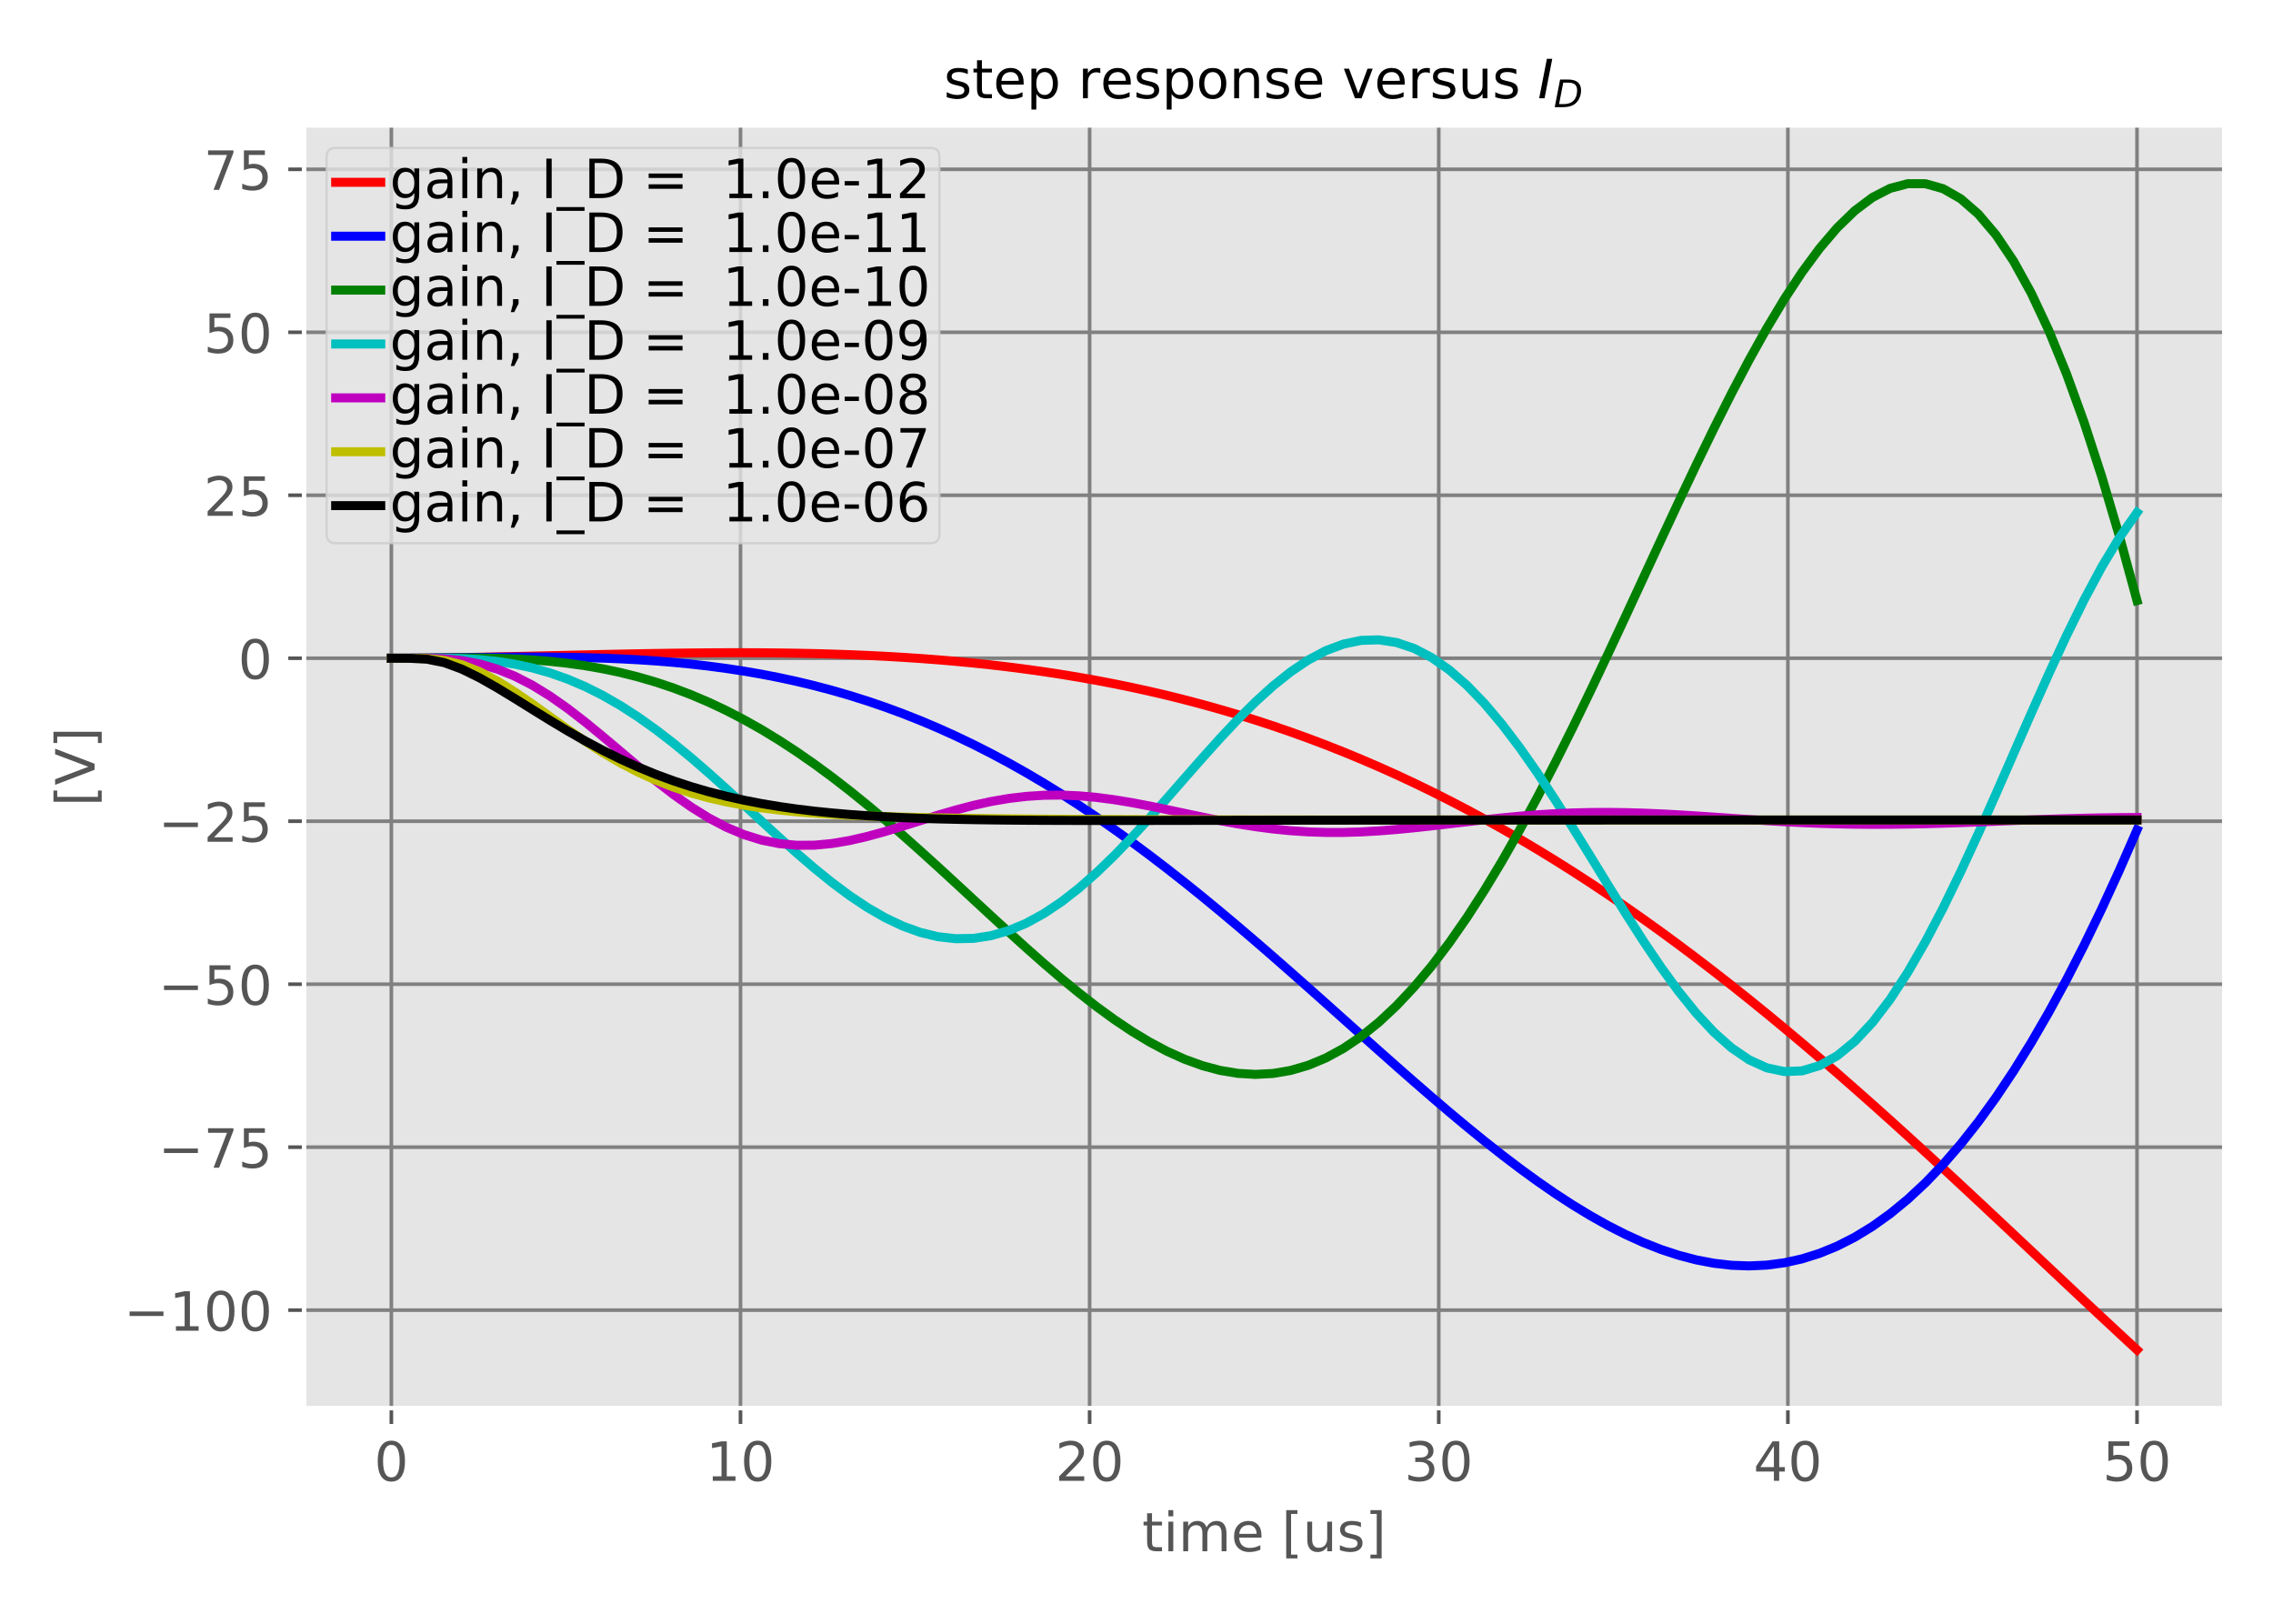 <?xml version="1.0" encoding="utf-8" standalone="no"?>
<!DOCTYPE svg PUBLIC "-//W3C//DTD SVG 1.1//EN"
  "http://www.w3.org/Graphics/SVG/1.1/DTD/svg11.dtd">
<!-- Created with matplotlib (https://matplotlib.org/) -->
<svg height="360pt" version="1.1" viewBox="0 0 504 360" width="504pt" xmlns="http://www.w3.org/2000/svg" xmlns:xlink="http://www.w3.org/1999/xlink">
 <defs>
  <style type="text/css">
*{stroke-linecap:butt;stroke-linejoin:round;}
  </style>
 </defs>
 <g id="figure_1">
  <g id="patch_1">
   <path d="M 0 360 
L 504 360 
L 504 0 
L 0 0 
z
" style="fill:#ffffff;"/>
  </g>
  <g id="axes_1">
   <g id="patch_2">
    <path d="M 67.425 312.2 
L 493.2 312.2 
L 493.2 27.8 
L 67.425 27.8 
z
" style="fill:#e5e5e5;"/>
   </g>
   <g id="matplotlib.axis_1">
    <g id="xtick_1">
     <g id="line2d_1">
      <path clip-path="url(#p935f3d1d05)" d="M 86.778 312.2 
L 86.778 27.8 
" style="fill:none;stroke:#808080;stroke-linecap:square;stroke-width:0.8;"/>
     </g>
     <g id="line2d_2">
      <defs>
       <path d="M 0 0 
L 0 3.5 
" id="md51ace02ec" style="stroke:#555555;stroke-width:0.8;"/>
      </defs>
      <g>
       <use style="fill:#555555;stroke:#555555;stroke-width:0.8;" x="86.778" xlink:href="#md51ace02ec" y="312.2"/>
      </g>
     </g>
     <g id="text_1">
      <!-- 0 -->
      <defs>
       <path d="M 31.781 66.406 
Q 24.172 66.406 20.328 58.906 
Q 16.5 51.422 16.5 36.375 
Q 16.5 21.391 20.328 13.891 
Q 24.172 6.391 31.781 6.391 
Q 39.453 6.391 43.281 13.891 
Q 47.125 21.391 47.125 36.375 
Q 47.125 51.422 43.281 58.906 
Q 39.453 66.406 31.781 66.406 
z
M 31.781 74.219 
Q 44.047 74.219 50.516 64.516 
Q 56.984 54.828 56.984 36.375 
Q 56.984 17.969 50.516 8.266 
Q 44.047 -1.422 31.781 -1.422 
Q 19.531 -1.422 13.062 8.266 
Q 6.594 17.969 6.594 36.375 
Q 6.594 54.828 13.062 64.516 
Q 19.531 74.219 31.781 74.219 
z
" id="DejaVuSans-48"/>
      </defs>
      <g style="fill:#555555;" transform="translate(82.961 328.318)scale(0.12 -0.12)">
       <use xlink:href="#DejaVuSans-48"/>
      </g>
     </g>
    </g>
    <g id="xtick_2">
     <g id="line2d_3">
      <path clip-path="url(#p935f3d1d05)" d="M 164.192 312.2 
L 164.192 27.8 
" style="fill:none;stroke:#808080;stroke-linecap:square;stroke-width:0.8;"/>
     </g>
     <g id="line2d_4">
      <g>
       <use style="fill:#555555;stroke:#555555;stroke-width:0.8;" x="164.192" xlink:href="#md51ace02ec" y="312.2"/>
      </g>
     </g>
     <g id="text_2">
      <!-- 10 -->
      <defs>
       <path d="M 12.406 8.297 
L 28.516 8.297 
L 28.516 63.922 
L 10.984 60.406 
L 10.984 69.391 
L 28.422 72.906 
L 38.281 72.906 
L 38.281 8.297 
L 54.391 8.297 
L 54.391 0 
L 12.406 0 
z
" id="DejaVuSans-49"/>
      </defs>
      <g style="fill:#555555;" transform="translate(156.557 328.318)scale(0.12 -0.12)">
       <use xlink:href="#DejaVuSans-49"/>
       <use x="63.623" xlink:href="#DejaVuSans-48"/>
      </g>
     </g>
    </g>
    <g id="xtick_3">
     <g id="line2d_5">
      <path clip-path="url(#p935f3d1d05)" d="M 241.606 312.2 
L 241.606 27.8 
" style="fill:none;stroke:#808080;stroke-linecap:square;stroke-width:0.8;"/>
     </g>
     <g id="line2d_6">
      <g>
       <use style="fill:#555555;stroke:#555555;stroke-width:0.8;" x="241.606" xlink:href="#md51ace02ec" y="312.2"/>
      </g>
     </g>
     <g id="text_3">
      <!-- 20 -->
      <defs>
       <path d="M 19.188 8.297 
L 53.609 8.297 
L 53.609 0 
L 7.328 0 
L 7.328 8.297 
Q 12.938 14.109 22.625 23.891 
Q 32.328 33.688 34.812 36.531 
Q 39.547 41.844 41.422 45.531 
Q 43.312 49.219 43.312 52.781 
Q 43.312 58.594 39.234 62.25 
Q 35.156 65.922 28.609 65.922 
Q 23.969 65.922 18.812 64.312 
Q 13.672 62.703 7.812 59.422 
L 7.812 69.391 
Q 13.766 71.781 18.938 73 
Q 24.125 74.219 28.422 74.219 
Q 39.75 74.219 46.484 68.547 
Q 53.219 62.891 53.219 53.422 
Q 53.219 48.922 51.531 44.891 
Q 49.859 40.875 45.406 35.406 
Q 44.188 33.984 37.641 27.219 
Q 31.109 20.453 19.188 8.297 
z
" id="DejaVuSans-50"/>
      </defs>
      <g style="fill:#555555;" transform="translate(233.971 328.318)scale(0.12 -0.12)">
       <use xlink:href="#DejaVuSans-50"/>
       <use x="63.623" xlink:href="#DejaVuSans-48"/>
      </g>
     </g>
    </g>
    <g id="xtick_4">
     <g id="line2d_7">
      <path clip-path="url(#p935f3d1d05)" d="M 319.019 312.2 
L 319.019 27.8 
" style="fill:none;stroke:#808080;stroke-linecap:square;stroke-width:0.8;"/>
     </g>
     <g id="line2d_8">
      <g>
       <use style="fill:#555555;stroke:#555555;stroke-width:0.8;" x="319.019" xlink:href="#md51ace02ec" y="312.2"/>
      </g>
     </g>
     <g id="text_4">
      <!-- 30 -->
      <defs>
       <path d="M 40.578 39.312 
Q 47.656 37.797 51.625 33 
Q 55.609 28.219 55.609 21.188 
Q 55.609 10.406 48.188 4.484 
Q 40.766 -1.422 27.094 -1.422 
Q 22.516 -1.422 17.656 -0.516 
Q 12.797 0.391 7.625 2.203 
L 7.625 11.719 
Q 11.719 9.328 16.594 8.109 
Q 21.484 6.891 26.812 6.891 
Q 36.078 6.891 40.938 10.547 
Q 45.797 14.203 45.797 21.188 
Q 45.797 27.641 41.281 31.266 
Q 36.766 34.906 28.719 34.906 
L 20.219 34.906 
L 20.219 43.016 
L 29.109 43.016 
Q 36.375 43.016 40.234 45.922 
Q 44.094 48.828 44.094 54.297 
Q 44.094 59.906 40.109 62.906 
Q 36.141 65.922 28.719 65.922 
Q 24.656 65.922 20.016 65.031 
Q 15.375 64.156 9.812 62.312 
L 9.812 71.094 
Q 15.438 72.656 20.344 73.438 
Q 25.25 74.219 29.594 74.219 
Q 40.828 74.219 47.359 69.109 
Q 53.906 64.016 53.906 55.328 
Q 53.906 49.266 50.438 45.094 
Q 46.969 40.922 40.578 39.312 
z
" id="DejaVuSans-51"/>
      </defs>
      <g style="fill:#555555;" transform="translate(311.384 328.318)scale(0.12 -0.12)">
       <use xlink:href="#DejaVuSans-51"/>
       <use x="63.623" xlink:href="#DejaVuSans-48"/>
      </g>
     </g>
    </g>
    <g id="xtick_5">
     <g id="line2d_9">
      <path clip-path="url(#p935f3d1d05)" d="M 396.433 312.2 
L 396.433 27.8 
" style="fill:none;stroke:#808080;stroke-linecap:square;stroke-width:0.8;"/>
     </g>
     <g id="line2d_10">
      <g>
       <use style="fill:#555555;stroke:#555555;stroke-width:0.8;" x="396.433" xlink:href="#md51ace02ec" y="312.2"/>
      </g>
     </g>
     <g id="text_5">
      <!-- 40 -->
      <defs>
       <path d="M 37.797 64.312 
L 12.891 25.391 
L 37.797 25.391 
z
M 35.203 72.906 
L 47.609 72.906 
L 47.609 25.391 
L 58.016 25.391 
L 58.016 17.188 
L 47.609 17.188 
L 47.609 0 
L 37.797 0 
L 37.797 17.188 
L 4.891 17.188 
L 4.891 26.703 
z
" id="DejaVuSans-52"/>
      </defs>
      <g style="fill:#555555;" transform="translate(388.798 328.318)scale(0.12 -0.12)">
       <use xlink:href="#DejaVuSans-52"/>
       <use x="63.623" xlink:href="#DejaVuSans-48"/>
      </g>
     </g>
    </g>
    <g id="xtick_6">
     <g id="line2d_11">
      <path clip-path="url(#p935f3d1d05)" d="M 473.847 312.2 
L 473.847 27.8 
" style="fill:none;stroke:#808080;stroke-linecap:square;stroke-width:0.8;"/>
     </g>
     <g id="line2d_12">
      <g>
       <use style="fill:#555555;stroke:#555555;stroke-width:0.8;" x="473.847" xlink:href="#md51ace02ec" y="312.2"/>
      </g>
     </g>
     <g id="text_6">
      <!-- 50 -->
      <defs>
       <path d="M 10.797 72.906 
L 49.516 72.906 
L 49.516 64.594 
L 19.828 64.594 
L 19.828 46.734 
Q 21.969 47.469 24.109 47.828 
Q 26.266 48.188 28.422 48.188 
Q 40.625 48.188 47.75 41.5 
Q 54.891 34.812 54.891 23.391 
Q 54.891 11.625 47.562 5.094 
Q 40.234 -1.422 26.906 -1.422 
Q 22.312 -1.422 17.547 -0.641 
Q 12.797 0.141 7.719 1.703 
L 7.719 11.625 
Q 12.109 9.234 16.797 8.062 
Q 21.484 6.891 26.703 6.891 
Q 35.156 6.891 40.078 11.328 
Q 45.016 15.766 45.016 23.391 
Q 45.016 31 40.078 35.438 
Q 35.156 39.891 26.703 39.891 
Q 22.75 39.891 18.812 39.016 
Q 14.891 38.141 10.797 36.281 
z
" id="DejaVuSans-53"/>
      </defs>
      <g style="fill:#555555;" transform="translate(466.212 328.318)scale(0.12 -0.12)">
       <use xlink:href="#DejaVuSans-53"/>
       <use x="63.623" xlink:href="#DejaVuSans-48"/>
      </g>
     </g>
    </g>
    <g id="text_7">
     <!-- time [us] -->
     <defs>
      <path d="M 18.312 70.219 
L 18.312 54.688 
L 36.812 54.688 
L 36.812 47.703 
L 18.312 47.703 
L 18.312 18.016 
Q 18.312 11.328 20.141 9.422 
Q 21.969 7.516 27.594 7.516 
L 36.812 7.516 
L 36.812 0 
L 27.594 0 
Q 17.188 0 13.234 3.875 
Q 9.281 7.766 9.281 18.016 
L 9.281 47.703 
L 2.688 47.703 
L 2.688 54.688 
L 9.281 54.688 
L 9.281 70.219 
z
" id="DejaVuSans-116"/>
      <path d="M 9.422 54.688 
L 18.406 54.688 
L 18.406 0 
L 9.422 0 
z
M 9.422 75.984 
L 18.406 75.984 
L 18.406 64.594 
L 9.422 64.594 
z
" id="DejaVuSans-105"/>
      <path d="M 52 44.188 
Q 55.375 50.25 60.062 53.125 
Q 64.75 56 71.094 56 
Q 79.641 56 84.281 50.016 
Q 88.922 44.047 88.922 33.016 
L 88.922 0 
L 79.891 0 
L 79.891 32.719 
Q 79.891 40.578 77.094 44.375 
Q 74.312 48.188 68.609 48.188 
Q 61.625 48.188 57.562 43.547 
Q 53.516 38.922 53.516 30.906 
L 53.516 0 
L 44.484 0 
L 44.484 32.719 
Q 44.484 40.625 41.703 44.406 
Q 38.922 48.188 33.109 48.188 
Q 26.219 48.188 22.156 43.531 
Q 18.109 38.875 18.109 30.906 
L 18.109 0 
L 9.078 0 
L 9.078 54.688 
L 18.109 54.688 
L 18.109 46.188 
Q 21.188 51.219 25.484 53.609 
Q 29.781 56 35.688 56 
Q 41.656 56 45.828 52.969 
Q 50 49.953 52 44.188 
z
" id="DejaVuSans-109"/>
      <path d="M 56.203 29.594 
L 56.203 25.203 
L 14.891 25.203 
Q 15.484 15.922 20.484 11.062 
Q 25.484 6.203 34.422 6.203 
Q 39.594 6.203 44.453 7.469 
Q 49.312 8.734 54.109 11.281 
L 54.109 2.781 
Q 49.266 0.734 44.188 -0.344 
Q 39.109 -1.422 33.891 -1.422 
Q 20.797 -1.422 13.156 6.188 
Q 5.516 13.812 5.516 26.812 
Q 5.516 40.234 12.766 48.109 
Q 20.016 56 32.328 56 
Q 43.359 56 49.781 48.891 
Q 56.203 41.797 56.203 29.594 
z
M 47.219 32.234 
Q 47.125 39.594 43.094 43.984 
Q 39.062 48.391 32.422 48.391 
Q 24.906 48.391 20.391 44.141 
Q 15.875 39.891 15.188 32.172 
z
" id="DejaVuSans-101"/>
      <path id="DejaVuSans-32"/>
      <path d="M 8.594 75.984 
L 29.297 75.984 
L 29.297 69 
L 17.578 69 
L 17.578 -6.203 
L 29.297 -6.203 
L 29.297 -13.188 
L 8.594 -13.188 
z
" id="DejaVuSans-91"/>
      <path d="M 8.5 21.578 
L 8.5 54.688 
L 17.484 54.688 
L 17.484 21.922 
Q 17.484 14.156 20.5 10.266 
Q 23.531 6.391 29.594 6.391 
Q 36.859 6.391 41.078 11.031 
Q 45.312 15.672 45.312 23.688 
L 45.312 54.688 
L 54.297 54.688 
L 54.297 0 
L 45.312 0 
L 45.312 8.406 
Q 42.047 3.422 37.719 1 
Q 33.406 -1.422 27.688 -1.422 
Q 18.266 -1.422 13.375 4.438 
Q 8.5 10.297 8.5 21.578 
z
M 31.109 56 
z
" id="DejaVuSans-117"/>
      <path d="M 44.281 53.078 
L 44.281 44.578 
Q 40.484 46.531 36.375 47.5 
Q 32.281 48.484 27.875 48.484 
Q 21.188 48.484 17.844 46.438 
Q 14.5 44.391 14.5 40.281 
Q 14.5 37.156 16.891 35.375 
Q 19.281 33.594 26.516 31.984 
L 29.594 31.297 
Q 39.156 29.25 43.188 25.516 
Q 47.219 21.781 47.219 15.094 
Q 47.219 7.469 41.188 3.016 
Q 35.156 -1.422 24.609 -1.422 
Q 20.219 -1.422 15.453 -0.562 
Q 10.688 0.297 5.422 2 
L 5.422 11.281 
Q 10.406 8.688 15.234 7.391 
Q 20.062 6.109 24.812 6.109 
Q 31.156 6.109 34.562 8.281 
Q 37.984 10.453 37.984 14.406 
Q 37.984 18.062 35.516 20.016 
Q 33.062 21.969 24.703 23.781 
L 21.578 24.516 
Q 13.234 26.266 9.516 29.906 
Q 5.812 33.547 5.812 39.891 
Q 5.812 47.609 11.281 51.797 
Q 16.75 56 26.812 56 
Q 31.781 56 36.172 55.266 
Q 40.578 54.547 44.281 53.078 
z
" id="DejaVuSans-115"/>
      <path d="M 30.422 75.984 
L 30.422 -13.188 
L 9.719 -13.188 
L 9.719 -6.203 
L 21.391 -6.203 
L 21.391 69 
L 9.719 69 
L 9.719 75.984 
z
" id="DejaVuSans-93"/>
     </defs>
     <g style="fill:#555555;" transform="translate(253.24 343.932)scale(0.12 -0.12)">
      <use xlink:href="#DejaVuSans-116"/>
      <use x="39.209" xlink:href="#DejaVuSans-105"/>
      <use x="66.992" xlink:href="#DejaVuSans-109"/>
      <use x="164.404" xlink:href="#DejaVuSans-101"/>
      <use x="225.928" xlink:href="#DejaVuSans-32"/>
      <use x="257.715" xlink:href="#DejaVuSans-91"/>
      <use x="296.729" xlink:href="#DejaVuSans-117"/>
      <use x="360.107" xlink:href="#DejaVuSans-115"/>
      <use x="412.207" xlink:href="#DejaVuSans-93"/>
     </g>
    </g>
   </g>
   <g id="matplotlib.axis_2">
    <g id="ytick_1">
     <g id="line2d_13">
      <path clip-path="url(#p935f3d1d05)" d="M 67.425 290.473 
L 493.2 290.473 
" style="fill:none;stroke:#808080;stroke-linecap:square;stroke-width:0.8;"/>
     </g>
     <g id="line2d_14">
      <defs>
       <path d="M 0 0 
L -3.5 0 
" id="m287518a98d" style="stroke:#555555;stroke-width:0.8;"/>
      </defs>
      <g>
       <use style="fill:#555555;stroke:#555555;stroke-width:0.8;" x="67.425" xlink:href="#m287518a98d" y="290.473"/>
      </g>
     </g>
     <g id="text_8">
      <!-- −100 -->
      <defs>
       <path d="M 10.594 35.5 
L 73.188 35.5 
L 73.188 27.203 
L 10.594 27.203 
z
" id="DejaVuSans-8722"/>
      </defs>
      <g style="fill:#555555;" transform="translate(27.464 295.032)scale(0.12 -0.12)">
       <use xlink:href="#DejaVuSans-8722"/>
       <use x="83.789" xlink:href="#DejaVuSans-49"/>
       <use x="147.412" xlink:href="#DejaVuSans-48"/>
       <use x="211.035" xlink:href="#DejaVuSans-48"/>
      </g>
     </g>
    </g>
    <g id="ytick_2">
     <g id="line2d_15">
      <path clip-path="url(#p935f3d1d05)" d="M 67.425 254.34 
L 493.2 254.34 
" style="fill:none;stroke:#808080;stroke-linecap:square;stroke-width:0.8;"/>
     </g>
     <g id="line2d_16">
      <g>
       <use style="fill:#555555;stroke:#555555;stroke-width:0.8;" x="67.425" xlink:href="#m287518a98d" y="254.34"/>
      </g>
     </g>
     <g id="text_9">
      <!-- −75 -->
      <defs>
       <path d="M 8.203 72.906 
L 55.078 72.906 
L 55.078 68.703 
L 28.609 0 
L 18.312 0 
L 43.219 64.594 
L 8.203 64.594 
z
" id="DejaVuSans-55"/>
      </defs>
      <g style="fill:#555555;" transform="translate(35.099 258.899)scale(0.12 -0.12)">
       <use xlink:href="#DejaVuSans-8722"/>
       <use x="83.789" xlink:href="#DejaVuSans-55"/>
       <use x="147.412" xlink:href="#DejaVuSans-53"/>
      </g>
     </g>
    </g>
    <g id="ytick_3">
     <g id="line2d_17">
      <path clip-path="url(#p935f3d1d05)" d="M 67.425 218.206 
L 493.2 218.206 
" style="fill:none;stroke:#808080;stroke-linecap:square;stroke-width:0.8;"/>
     </g>
     <g id="line2d_18">
      <g>
       <use style="fill:#555555;stroke:#555555;stroke-width:0.8;" x="67.425" xlink:href="#m287518a98d" y="218.206"/>
      </g>
     </g>
     <g id="text_10">
      <!-- −50 -->
      <g style="fill:#555555;" transform="translate(35.099 222.765)scale(0.12 -0.12)">
       <use xlink:href="#DejaVuSans-8722"/>
       <use x="83.789" xlink:href="#DejaVuSans-53"/>
       <use x="147.412" xlink:href="#DejaVuSans-48"/>
      </g>
     </g>
    </g>
    <g id="ytick_4">
     <g id="line2d_19">
      <path clip-path="url(#p935f3d1d05)" d="M 67.425 182.072 
L 493.2 182.072 
" style="fill:none;stroke:#808080;stroke-linecap:square;stroke-width:0.8;"/>
     </g>
     <g id="line2d_20">
      <g>
       <use style="fill:#555555;stroke:#555555;stroke-width:0.8;" x="67.425" xlink:href="#m287518a98d" y="182.072"/>
      </g>
     </g>
     <g id="text_11">
      <!-- −25 -->
      <g style="fill:#555555;" transform="translate(35.099 186.631)scale(0.12 -0.12)">
       <use xlink:href="#DejaVuSans-8722"/>
       <use x="83.789" xlink:href="#DejaVuSans-50"/>
       <use x="147.412" xlink:href="#DejaVuSans-53"/>
      </g>
     </g>
    </g>
    <g id="ytick_5">
     <g id="line2d_21">
      <path clip-path="url(#p935f3d1d05)" d="M 67.425 145.939 
L 493.2 145.939 
" style="fill:none;stroke:#808080;stroke-linecap:square;stroke-width:0.8;"/>
     </g>
     <g id="line2d_22">
      <g>
       <use style="fill:#555555;stroke:#555555;stroke-width:0.8;" x="67.425" xlink:href="#m287518a98d" y="145.939"/>
      </g>
     </g>
     <g id="text_12">
      <!-- 0 -->
      <g style="fill:#555555;" transform="translate(52.79 150.498)scale(0.12 -0.12)">
       <use xlink:href="#DejaVuSans-48"/>
      </g>
     </g>
    </g>
    <g id="ytick_6">
     <g id="line2d_23">
      <path clip-path="url(#p935f3d1d05)" d="M 67.425 109.805 
L 493.2 109.805 
" style="fill:none;stroke:#808080;stroke-linecap:square;stroke-width:0.8;"/>
     </g>
     <g id="line2d_24">
      <g>
       <use style="fill:#555555;stroke:#555555;stroke-width:0.8;" x="67.425" xlink:href="#m287518a98d" y="109.805"/>
      </g>
     </g>
     <g id="text_13">
      <!-- 25 -->
      <g style="fill:#555555;" transform="translate(45.155 114.364)scale(0.12 -0.12)">
       <use xlink:href="#DejaVuSans-50"/>
       <use x="63.623" xlink:href="#DejaVuSans-53"/>
      </g>
     </g>
    </g>
    <g id="ytick_7">
     <g id="line2d_25">
      <path clip-path="url(#p935f3d1d05)" d="M 67.425 73.671 
L 493.2 73.671 
" style="fill:none;stroke:#808080;stroke-linecap:square;stroke-width:0.8;"/>
     </g>
     <g id="line2d_26">
      <g>
       <use style="fill:#555555;stroke:#555555;stroke-width:0.8;" x="67.425" xlink:href="#m287518a98d" y="73.671"/>
      </g>
     </g>
     <g id="text_14">
      <!-- 50 -->
      <g style="fill:#555555;" transform="translate(45.155 78.23)scale(0.12 -0.12)">
       <use xlink:href="#DejaVuSans-53"/>
       <use x="63.623" xlink:href="#DejaVuSans-48"/>
      </g>
     </g>
    </g>
    <g id="ytick_8">
     <g id="line2d_27">
      <path clip-path="url(#p935f3d1d05)" d="M 67.425 37.538 
L 493.2 37.538 
" style="fill:none;stroke:#808080;stroke-linecap:square;stroke-width:0.8;"/>
     </g>
     <g id="line2d_28">
      <g>
       <use style="fill:#555555;stroke:#555555;stroke-width:0.8;" x="67.425" xlink:href="#m287518a98d" y="37.538"/>
      </g>
     </g>
     <g id="text_15">
      <!-- 75 -->
      <g style="fill:#555555;" transform="translate(45.155 42.097)scale(0.12 -0.12)">
       <use xlink:href="#DejaVuSans-55"/>
       <use x="63.623" xlink:href="#DejaVuSans-53"/>
      </g>
     </g>
    </g>
    <g id="text_16">
     <!-- [V] -->
     <defs>
      <path d="M 28.609 0 
L 0.781 72.906 
L 11.078 72.906 
L 34.188 11.531 
L 57.328 72.906 
L 67.578 72.906 
L 39.797 0 
z
" id="DejaVuSans-86"/>
     </defs>
     <g style="fill:#555555;" transform="translate(20.969 178.786)rotate(-90)scale(0.12 -0.12)">
      <use xlink:href="#DejaVuSans-91"/>
      <use x="39.014" xlink:href="#DejaVuSans-86"/>
      <use x="107.422" xlink:href="#DejaVuSans-93"/>
     </g>
    </g>
   </g>
   <g id="line2d_29">
    <path clip-path="url(#p935f3d1d05)" d="M 86.778 145.939 
L 90.688 145.933 
L 94.598 145.9 
L 98.508 145.849 
L 102.418 145.787 
L 106.327 145.716 
L 110.237 145.638 
L 114.147 145.554 
L 118.057 145.466 
L 121.966 145.375 
L 125.876 145.285 
L 129.786 145.195 
L 133.696 145.108 
L 137.606 145.025 
L 141.515 144.949 
L 145.425 144.88 
L 149.335 144.821 
L 153.245 144.774 
L 157.154 144.739 
L 161.064 144.72 
L 164.974 144.717 
L 168.884 144.733 
L 172.794 144.769 
L 176.703 144.827 
L 180.613 144.908 
L 184.523 145.015 
L 188.433 145.15 
L 192.342 145.313 
L 196.252 145.507 
L 200.162 145.734 
L 204.072 145.995 
L 207.982 146.291 
L 211.891 146.626 
L 215.801 147 
L 219.711 147.415 
L 223.621 147.873 
L 227.53 148.376 
L 231.44 148.924 
L 235.35 149.521 
L 239.26 150.166 
L 243.17 150.863 
L 247.079 151.611 
L 250.989 152.414 
L 254.899 153.271 
L 258.809 154.186 
L 262.718 155.158 
L 266.628 156.19 
L 270.538 157.282 
L 274.448 158.436 
L 278.358 159.654 
L 282.267 160.935 
L 286.177 162.281 
L 290.087 163.693 
L 293.997 165.173 
L 297.907 166.72 
L 301.816 168.335 
L 305.726 170.02 
L 309.636 171.775 
L 313.546 173.6 
L 317.455 175.495 
L 321.365 177.462 
L 325.275 179.5 
L 329.185 181.61 
L 333.095 183.791 
L 337.004 186.043 
L 340.914 188.366 
L 344.824 190.761 
L 348.734 193.225 
L 352.643 195.76 
L 356.553 198.364 
L 360.463 201.036 
L 364.373 203.775 
L 368.283 206.581 
L 372.192 209.452 
L 376.102 212.387 
L 380.012 215.384 
L 383.922 218.442 
L 387.831 221.559 
L 391.741 224.732 
L 395.651 227.961 
L 399.561 231.241 
L 403.471 234.572 
L 407.38 237.951 
L 411.29 241.374 
L 415.2 244.838 
L 419.11 248.342 
L 423.019 251.881 
L 426.929 255.451 
L 430.839 259.05 
L 434.749 262.673 
L 438.659 266.317 
L 442.568 269.976 
L 446.478 273.648 
L 450.388 277.327 
L 454.298 281.008 
L 458.207 284.687 
L 462.117 288.358 
L 466.027 292.016 
L 469.937 295.657 
L 473.847 299.273 
" style="fill:none;stroke:#ff0000;stroke-linecap:square;stroke-width:2;"/>
   </g>
   <g id="line2d_30">
    <path clip-path="url(#p935f3d1d05)" d="M 86.778 145.939 
L 90.688 145.933 
L 94.598 145.901 
L 98.508 145.854 
L 102.418 145.804 
L 106.327 145.756 
L 110.237 145.715 
L 114.147 145.686 
L 118.057 145.676 
L 121.966 145.688 
L 125.876 145.729 
L 129.786 145.803 
L 133.696 145.917 
L 137.606 146.073 
L 141.515 146.279 
L 145.425 146.538 
L 149.335 146.856 
L 153.245 147.237 
L 157.154 147.685 
L 161.064 148.206 
L 164.974 148.803 
L 168.884 149.48 
L 172.794 150.241 
L 176.703 151.091 
L 180.613 152.032 
L 184.523 153.067 
L 188.433 154.2 
L 192.342 155.434 
L 196.252 156.769 
L 200.162 158.21 
L 204.072 159.756 
L 207.982 161.411 
L 211.891 163.174 
L 215.801 165.046 
L 219.711 167.028 
L 223.621 169.119 
L 227.53 171.319 
L 231.44 173.627 
L 235.35 176.041 
L 239.26 178.559 
L 243.17 181.18 
L 247.079 183.898 
L 250.989 186.713 
L 254.899 189.618 
L 258.809 192.611 
L 262.718 195.686 
L 266.628 198.836 
L 270.538 202.057 
L 274.448 205.342 
L 278.358 208.683 
L 282.267 212.073 
L 286.177 215.502 
L 290.087 218.964 
L 293.997 222.448 
L 297.907 225.944 
L 301.816 229.442 
L 305.726 232.931 
L 309.636 236.4 
L 313.546 239.836 
L 317.455 243.228 
L 321.365 246.563 
L 325.275 249.828 
L 329.185 253.009 
L 333.095 256.092 
L 337.004 259.063 
L 340.914 261.907 
L 344.824 264.611 
L 348.734 267.158 
L 352.643 269.533 
L 356.553 271.722 
L 360.463 273.709 
L 364.373 275.478 
L 368.283 277.015 
L 372.192 278.302 
L 376.102 279.327 
L 380.012 280.072 
L 383.922 280.523 
L 387.831 280.667 
L 391.741 280.487 
L 395.651 279.971 
L 399.561 279.105 
L 403.471 277.876 
L 407.38 276.272 
L 411.29 274.281 
L 415.2 271.893 
L 419.11 269.097 
L 423.019 265.884 
L 426.929 262.245 
L 430.839 258.175 
L 434.749 253.665 
L 438.659 248.713 
L 442.568 243.312 
L 446.478 237.462 
L 450.388 231.161 
L 454.298 224.41 
L 458.207 217.21 
L 462.117 209.564 
L 466.027 201.478 
L 469.937 192.958 
L 473.847 184.012 
" style="fill:none;stroke:#0000ff;stroke-linecap:square;stroke-width:2;"/>
   </g>
   <g id="line2d_31">
    <path clip-path="url(#p935f3d1d05)" d="M 86.778 145.939 
L 90.688 145.933 
L 94.598 145.904 
L 98.508 145.871 
L 102.418 145.857 
L 106.327 145.879 
L 110.237 145.952 
L 114.147 146.092 
L 118.057 146.313 
L 121.966 146.63 
L 125.876 147.057 
L 129.786 147.606 
L 133.696 148.288 
L 137.606 149.114 
L 141.515 150.094 
L 145.425 151.236 
L 149.335 152.547 
L 153.245 154.032 
L 157.154 155.696 
L 161.064 157.54 
L 164.974 159.565 
L 168.884 161.77 
L 172.794 164.153 
L 176.703 166.708 
L 180.613 169.429 
L 184.523 172.309 
L 188.433 175.335 
L 192.342 178.497 
L 196.252 181.78 
L 200.162 185.168 
L 204.072 188.644 
L 207.982 192.188 
L 211.891 195.779 
L 215.801 199.394 
L 219.711 203.009 
L 223.621 206.598 
L 227.53 210.136 
L 231.44 213.593 
L 235.35 216.942 
L 239.26 220.154 
L 243.17 223.198 
L 247.079 226.045 
L 250.989 228.663 
L 254.899 231.025 
L 258.809 233.1 
L 262.718 234.859 
L 266.628 236.274 
L 270.538 237.32 
L 274.448 237.97 
L 278.358 238.202 
L 282.267 237.995 
L 286.177 237.328 
L 290.087 236.187 
L 293.997 234.557 
L 297.907 232.427 
L 301.816 229.791 
L 305.726 226.644 
L 309.636 222.988 
L 313.546 218.824 
L 317.455 214.162 
L 321.365 209.014 
L 325.275 203.395 
L 329.185 197.328 
L 333.095 190.837 
L 337.004 183.952 
L 340.914 176.707 
L 344.824 169.141 
L 348.734 161.298 
L 352.643 153.224 
L 356.553 144.971 
L 360.463 136.594 
L 364.373 128.152 
L 368.283 119.707 
L 372.192 111.326 
L 376.102 103.075 
L 380.012 95.025 
L 383.922 87.249 
L 387.831 79.82 
L 391.741 72.812 
L 395.651 66.301 
L 399.561 60.361 
L 403.471 55.066 
L 407.38 50.489 
L 411.29 46.7 
L 415.2 43.768 
L 419.11 41.757 
L 423.019 40.727 
L 426.929 40.736 
L 430.839 41.833 
L 434.749 44.064 
L 438.659 47.466 
L 442.568 52.072 
L 446.478 57.904 
L 450.388 64.978 
L 454.298 73.299 
L 458.207 82.864 
L 462.117 93.661 
L 466.027 105.667 
L 469.937 118.847 
L 473.847 133.157 
" style="fill:none;stroke:#008000;stroke-linecap:square;stroke-width:2;"/>
   </g>
   <g id="line2d_32">
    <path clip-path="url(#p935f3d1d05)" d="M 86.778 145.939 
L 90.688 145.933 
L 94.598 145.913 
L 98.508 145.923 
L 102.418 146.019 
L 106.327 146.245 
L 110.237 146.644 
L 114.147 147.249 
L 118.057 148.091 
L 121.966 149.195 
L 125.876 150.576 
L 129.786 152.245 
L 133.696 154.206 
L 137.606 156.455 
L 141.515 158.98 
L 145.425 161.764 
L 149.335 164.781 
L 153.245 168.001 
L 157.154 171.387 
L 161.064 174.895 
L 164.974 178.48 
L 168.884 182.09 
L 172.794 185.673 
L 176.703 189.171 
L 180.613 192.529 
L 184.523 195.691 
L 188.433 198.602 
L 192.342 201.208 
L 196.252 203.46 
L 200.162 205.314 
L 204.072 206.729 
L 207.982 207.674 
L 211.891 208.12 
L 215.801 208.052 
L 219.711 207.457 
L 223.621 206.337 
L 227.53 204.699 
L 231.44 202.56 
L 235.35 199.948 
L 239.26 196.9 
L 243.17 193.459 
L 247.079 189.679 
L 250.989 185.621 
L 254.899 181.352 
L 258.809 176.945 
L 262.718 172.477 
L 266.628 168.029 
L 270.538 163.684 
L 274.448 159.524 
L 278.358 155.631 
L 282.267 152.086 
L 286.177 148.963 
L 290.087 146.331 
L 293.997 144.256 
L 297.907 142.789 
L 301.816 141.978 
L 305.726 141.856 
L 309.636 142.447 
L 313.546 143.761 
L 317.455 145.796 
L 321.365 148.537 
L 325.275 151.955 
L 329.185 156.01 
L 333.095 160.646 
L 337.004 165.796 
L 340.914 171.384 
L 344.824 177.321 
L 348.734 183.51 
L 352.643 189.846 
L 356.553 196.22 
L 360.463 202.516 
L 364.373 208.621 
L 368.283 214.416 
L 372.192 219.788 
L 376.102 224.629 
L 380.012 228.834 
L 383.922 232.309 
L 387.831 234.97 
L 391.741 236.746 
L 395.651 237.577 
L 399.561 237.421 
L 403.471 236.253 
L 407.38 234.064 
L 411.29 230.863 
L 415.2 226.679 
L 419.11 221.56 
L 423.019 215.569 
L 426.929 208.791 
L 430.839 201.326 
L 434.749 193.287 
L 438.659 184.804 
L 442.568 176.018 
L 446.478 167.079 
L 450.388 158.144 
L 454.298 149.375 
L 458.207 140.936 
L 462.117 132.99 
L 466.027 125.694 
L 469.937 119.2 
L 473.847 113.649 
" style="fill:none;stroke:#00bfbf;stroke-linecap:square;stroke-width:2;"/>
   </g>
   <g id="line2d_33">
    <path clip-path="url(#p935f3d1d05)" d="M 86.778 145.939 
L 90.688 145.934 
L 94.598 145.94 
L 98.508 146.072 
L 102.418 146.461 
L 106.327 147.199 
L 110.237 148.344 
L 114.147 149.923 
L 118.057 151.93 
L 121.966 154.335 
L 125.876 157.084 
L 129.786 160.106 
L 133.696 163.314 
L 137.606 166.618 
L 141.515 169.92 
L 145.425 173.127 
L 149.335 176.151 
L 153.245 178.914 
L 157.154 181.349 
L 161.064 183.405 
L 164.974 185.049 
L 168.884 186.262 
L 172.794 187.043 
L 176.703 187.407 
L 180.613 187.382 
L 184.523 187.01 
L 188.433 186.344 
L 192.342 185.44 
L 196.252 184.363 
L 200.162 183.178 
L 204.072 181.949 
L 207.982 180.736 
L 211.891 179.595 
L 215.801 178.573 
L 219.711 177.71 
L 223.621 177.035 
L 227.53 176.567 
L 231.44 176.315 
L 235.35 176.277 
L 239.26 176.443 
L 243.17 176.796 
L 247.079 177.31 
L 250.989 177.956 
L 254.899 178.699 
L 258.809 179.505 
L 262.718 180.337 
L 266.628 181.16 
L 270.538 181.944 
L 274.448 182.658 
L 278.358 183.28 
L 282.267 183.791 
L 286.177 184.179 
L 290.087 184.436 
L 293.997 184.562 
L 297.907 184.561 
L 301.816 184.443 
L 305.726 184.22 
L 309.636 183.909 
L 313.546 183.53 
L 317.455 183.103 
L 321.365 182.649 
L 325.275 182.189 
L 329.185 181.742 
L 333.095 181.327 
L 337.004 180.959 
L 340.914 180.648 
L 344.824 180.405 
L 348.734 180.235 
L 352.643 180.141 
L 356.553 180.12 
L 360.463 180.169 
L 364.373 180.281 
L 368.283 180.447 
L 372.192 180.657 
L 376.102 180.9 
L 380.012 181.162 
L 383.922 181.433 
L 387.831 181.7 
L 391.741 181.952 
L 395.651 182.181 
L 399.561 182.379 
L 403.471 182.539 
L 407.38 182.657 
L 411.29 182.732 
L 415.2 182.764 
L 419.11 182.754 
L 423.019 182.705 
L 426.929 182.622 
L 430.839 182.512 
L 434.749 182.379 
L 438.659 182.232 
L 442.568 182.077 
L 446.478 181.922 
L 450.388 181.772 
L 454.298 181.633 
L 458.207 181.511 
L 462.117 181.41 
L 466.027 181.331 
L 469.937 181.277 
L 473.847 181.249 
" style="fill:none;stroke:#bf00bf;stroke-linecap:square;stroke-width:2;"/>
   </g>
   <g id="line2d_34">
    <path clip-path="url(#p935f3d1d05)" d="M 86.778 145.939 
L 90.688 145.937 
L 94.598 146.01 
L 98.508 146.422 
L 102.418 147.376 
L 106.327 148.914 
L 110.237 150.967 
L 114.147 153.412 
L 118.057 156.106 
L 121.966 158.91 
L 125.876 161.703 
L 129.786 164.388 
L 133.696 166.895 
L 137.606 169.177 
L 141.515 171.21 
L 145.425 172.988 
L 149.335 174.516 
L 153.245 175.811 
L 157.154 176.893 
L 161.064 177.788 
L 164.974 178.521 
L 168.884 179.116 
L 172.794 179.596 
L 176.703 179.983 
L 180.613 180.294 
L 184.523 180.544 
L 188.433 180.746 
L 192.342 180.91 
L 196.252 181.044 
L 200.162 181.155 
L 204.072 181.247 
L 207.982 181.325 
L 211.891 181.391 
L 215.801 181.448 
L 219.711 181.497 
L 223.621 181.54 
L 227.53 181.577 
L 231.44 181.609 
L 235.35 181.637 
L 239.26 181.661 
L 243.17 181.682 
L 247.079 181.7 
L 250.989 181.716 
L 254.899 181.729 
L 258.809 181.741 
L 262.718 181.75 
L 266.628 181.759 
L 270.538 181.766 
L 274.448 181.772 
L 278.358 181.777 
L 282.267 181.781 
L 286.177 181.784 
L 290.087 181.787 
L 293.997 181.79 
L 297.907 181.792 
L 301.816 181.794 
L 305.726 181.795 
L 309.636 181.796 
L 313.546 181.797 
L 317.455 181.798 
L 321.365 181.799 
L 325.275 181.8 
L 329.185 181.8 
L 333.095 181.801 
L 337.004 181.801 
L 340.914 181.801 
L 344.824 181.802 
L 348.734 181.802 
L 352.643 181.802 
L 356.553 181.802 
L 360.463 181.802 
L 364.373 181.803 
L 368.283 181.803 
L 372.192 181.803 
L 376.102 181.803 
L 380.012 181.803 
L 383.922 181.803 
L 387.831 181.803 
L 391.741 181.803 
L 395.651 181.803 
L 399.561 181.803 
L 403.471 181.803 
L 407.38 181.803 
L 411.29 181.803 
L 415.2 181.803 
L 419.11 181.803 
L 423.019 181.803 
L 426.929 181.803 
L 430.839 181.803 
L 434.749 181.803 
L 438.659 181.803 
L 442.568 181.803 
L 446.478 181.803 
L 450.388 181.803 
L 454.298 181.803 
L 458.207 181.803 
L 462.117 181.803 
L 466.027 181.803 
L 469.937 181.803 
L 473.847 181.803 
" style="fill:none;stroke:#bfbf00;stroke-linecap:square;stroke-width:2;"/>
   </g>
   <g id="line2d_35">
    <path clip-path="url(#p935f3d1d05)" d="M 86.778 145.939 
L 90.688 145.943 
L 94.598 146.136 
L 98.508 146.919 
L 102.418 148.361 
L 106.327 150.282 
L 110.237 152.5 
L 114.147 154.876 
L 118.057 157.309 
L 121.966 159.724 
L 125.876 162.065 
L 129.786 164.292 
L 133.696 166.38 
L 137.606 168.313 
L 141.515 170.081 
L 145.425 171.685 
L 149.335 173.125 
L 153.245 174.409 
L 157.154 175.545 
L 161.064 176.543 
L 164.974 177.414 
L 168.884 178.169 
L 172.794 178.818 
L 176.703 179.374 
L 180.613 179.847 
L 184.523 180.246 
L 188.433 180.58 
L 192.342 180.859 
L 196.252 181.088 
L 200.162 181.276 
L 204.072 181.429 
L 207.982 181.551 
L 211.891 181.648 
L 215.801 181.724 
L 219.711 181.782 
L 223.621 181.825 
L 227.53 181.857 
L 231.44 181.879 
L 235.35 181.893 
L 239.26 181.902 
L 243.17 181.906 
L 247.079 181.906 
L 250.989 181.904 
L 254.899 181.899 
L 258.809 181.894 
L 262.718 181.887 
L 266.628 181.881 
L 270.538 181.874 
L 274.448 181.867 
L 278.358 181.86 
L 282.267 181.853 
L 286.177 181.847 
L 290.087 181.842 
L 293.997 181.837 
L 297.907 181.832 
L 301.816 181.828 
L 305.726 181.824 
L 309.636 181.821 
L 313.546 181.818 
L 317.455 181.816 
L 321.365 181.814 
L 325.275 181.812 
L 329.185 181.81 
L 333.095 181.809 
L 337.004 181.808 
L 340.914 181.807 
L 344.824 181.806 
L 348.734 181.805 
L 352.643 181.805 
L 356.553 181.804 
L 360.463 181.804 
L 364.373 181.804 
L 368.283 181.804 
L 372.192 181.803 
L 376.102 181.803 
L 380.012 181.803 
L 383.922 181.803 
L 387.831 181.803 
L 391.741 181.803 
L 395.651 181.803 
L 399.561 181.803 
L 403.471 181.803 
L 407.38 181.803 
L 411.29 181.803 
L 415.2 181.803 
L 419.11 181.803 
L 423.019 181.803 
L 426.929 181.803 
L 430.839 181.803 
L 434.749 181.803 
L 438.659 181.803 
L 442.568 181.803 
L 446.478 181.803 
L 450.388 181.803 
L 454.298 181.803 
L 458.207 181.803 
L 462.117 181.803 
L 466.027 181.803 
L 469.937 181.803 
L 473.847 181.803 
" style="fill:none;stroke:#000000;stroke-linecap:square;stroke-width:2;"/>
   </g>
   <g id="patch_3">
    <path d="M 67.425 312.2 
L 67.425 27.8 
" style="fill:none;stroke:#ffffff;stroke-linecap:square;stroke-linejoin:miter;"/>
   </g>
   <g id="patch_4">
    <path d="M 493.2 312.2 
L 493.2 27.8 
" style="fill:none;stroke:#ffffff;stroke-linecap:square;stroke-linejoin:miter;"/>
   </g>
   <g id="patch_5">
    <path d="M 67.425 312.2 
L 493.2 312.2 
" style="fill:none;stroke:#ffffff;stroke-linecap:square;stroke-linejoin:miter;"/>
   </g>
   <g id="patch_6">
    <path d="M 67.425 27.8 
L 493.2 27.8 
" style="fill:none;stroke:#ffffff;stroke-linecap:square;stroke-linejoin:miter;"/>
   </g>
   <g id="text_17">
    <!-- step response versus $I_D$ -->
    <defs>
     <path d="M 18.109 8.203 
L 18.109 -20.797 
L 9.078 -20.797 
L 9.078 54.688 
L 18.109 54.688 
L 18.109 46.391 
Q 20.953 51.266 25.266 53.625 
Q 29.594 56 35.594 56 
Q 45.562 56 51.781 48.094 
Q 58.016 40.188 58.016 27.297 
Q 58.016 14.406 51.781 6.484 
Q 45.562 -1.422 35.594 -1.422 
Q 29.594 -1.422 25.266 0.953 
Q 20.953 3.328 18.109 8.203 
z
M 48.688 27.297 
Q 48.688 37.203 44.609 42.844 
Q 40.531 48.484 33.406 48.484 
Q 26.266 48.484 22.188 42.844 
Q 18.109 37.203 18.109 27.297 
Q 18.109 17.391 22.188 11.75 
Q 26.266 6.109 33.406 6.109 
Q 40.531 6.109 44.609 11.75 
Q 48.688 17.391 48.688 27.297 
z
" id="DejaVuSans-112"/>
     <path d="M 41.109 46.297 
Q 39.594 47.172 37.812 47.578 
Q 36.031 48 33.891 48 
Q 26.266 48 22.188 43.047 
Q 18.109 38.094 18.109 28.812 
L 18.109 0 
L 9.078 0 
L 9.078 54.688 
L 18.109 54.688 
L 18.109 46.188 
Q 20.953 51.172 25.484 53.578 
Q 30.031 56 36.531 56 
Q 37.453 56 38.578 55.875 
Q 39.703 55.766 41.062 55.516 
z
" id="DejaVuSans-114"/>
     <path d="M 30.609 48.391 
Q 23.391 48.391 19.188 42.75 
Q 14.984 37.109 14.984 27.297 
Q 14.984 17.484 19.156 11.844 
Q 23.344 6.203 30.609 6.203 
Q 37.797 6.203 41.984 11.859 
Q 46.188 17.531 46.188 27.297 
Q 46.188 37.016 41.984 42.703 
Q 37.797 48.391 30.609 48.391 
z
M 30.609 56 
Q 42.328 56 49.016 48.375 
Q 55.719 40.766 55.719 27.297 
Q 55.719 13.875 49.016 6.219 
Q 42.328 -1.422 30.609 -1.422 
Q 18.844 -1.422 12.172 6.219 
Q 5.516 13.875 5.516 27.297 
Q 5.516 40.766 12.172 48.375 
Q 18.844 56 30.609 56 
z
" id="DejaVuSans-111"/>
     <path d="M 54.891 33.016 
L 54.891 0 
L 45.906 0 
L 45.906 32.719 
Q 45.906 40.484 42.875 44.328 
Q 39.844 48.188 33.797 48.188 
Q 26.516 48.188 22.312 43.547 
Q 18.109 38.922 18.109 30.906 
L 18.109 0 
L 9.078 0 
L 9.078 54.688 
L 18.109 54.688 
L 18.109 46.188 
Q 21.344 51.125 25.703 53.562 
Q 30.078 56 35.797 56 
Q 45.219 56 50.047 50.172 
Q 54.891 44.344 54.891 33.016 
z
" id="DejaVuSans-110"/>
     <path d="M 2.984 54.688 
L 12.5 54.688 
L 29.594 8.797 
L 46.688 54.688 
L 56.203 54.688 
L 35.688 0 
L 23.484 0 
z
" id="DejaVuSans-118"/>
     <path d="M 16.891 72.906 
L 26.812 72.906 
L 12.594 0 
L 2.688 0 
z
" id="DejaVuSans-Oblique-73"/>
     <path d="M 16.891 72.906 
L 38.094 72.906 
Q 54.984 72.906 63.594 65.75 
Q 72.219 58.594 72.219 44.484 
Q 72.219 35.156 68.938 26.531 
Q 65.672 17.922 59.906 12.016 
Q 54.109 5.953 45.172 2.969 
Q 36.234 0 24.031 0 
L 2.688 0 
z
M 25.203 64.797 
L 14.203 8.109 
L 27.094 8.109 
Q 43.656 8.109 52.734 17.625 
Q 61.812 27.156 61.812 44.484 
Q 61.812 54.984 55.953 59.891 
Q 50.094 64.797 37.594 64.797 
z
" id="DejaVuSans-Oblique-68"/>
    </defs>
    <g transform="translate(209.273 21.8)scale(0.12 -0.12)">
     <use transform="translate(0 0.094)" xlink:href="#DejaVuSans-115"/>
     <use transform="translate(52.1 0.094)" xlink:href="#DejaVuSans-116"/>
     <use transform="translate(91.309 0.094)" xlink:href="#DejaVuSans-101"/>
     <use transform="translate(152.832 0.094)" xlink:href="#DejaVuSans-112"/>
     <use transform="translate(216.309 0.094)" xlink:href="#DejaVuSans-32"/>
     <use transform="translate(248.096 0.094)" xlink:href="#DejaVuSans-114"/>
     <use transform="translate(289.209 0.094)" xlink:href="#DejaVuSans-101"/>
     <use transform="translate(350.732 0.094)" xlink:href="#DejaVuSans-115"/>
     <use transform="translate(402.832 0.094)" xlink:href="#DejaVuSans-112"/>
     <use transform="translate(466.309 0.094)" xlink:href="#DejaVuSans-111"/>
     <use transform="translate(527.49 0.094)" xlink:href="#DejaVuSans-110"/>
     <use transform="translate(590.869 0.094)" xlink:href="#DejaVuSans-115"/>
     <use transform="translate(642.969 0.094)" xlink:href="#DejaVuSans-101"/>
     <use transform="translate(704.492 0.094)" xlink:href="#DejaVuSans-32"/>
     <use transform="translate(736.279 0.094)" xlink:href="#DejaVuSans-118"/>
     <use transform="translate(795.459 0.094)" xlink:href="#DejaVuSans-101"/>
     <use transform="translate(856.982 0.094)" xlink:href="#DejaVuSans-114"/>
     <use transform="translate(898.096 0.094)" xlink:href="#DejaVuSans-115"/>
     <use transform="translate(950.195 0.094)" xlink:href="#DejaVuSans-117"/>
     <use transform="translate(1013.574 0.094)" xlink:href="#DejaVuSans-115"/>
     <use transform="translate(1065.674 0.094)" xlink:href="#DejaVuSans-32"/>
     <use transform="translate(1097.461 0.094)" xlink:href="#DejaVuSans-Oblique-73"/>
     <use transform="translate(1126.953 -16.312)scale(0.7)" xlink:href="#DejaVuSans-Oblique-68"/>
    </g>
   </g>
   <g id="legend_1">
    <g id="patch_7">
     <path d="M 74.425 120.433 
L 206.307 120.433 
Q 208.307 120.433 208.307 118.433 
L 208.307 34.8 
Q 208.307 32.8 206.307 32.8 
L 74.425 32.8 
Q 72.425 32.8 72.425 34.8 
L 72.425 118.433 
Q 72.425 120.433 74.425 120.433 
z
" style="fill:#e5e5e5;opacity:0.8;stroke:#cccccc;stroke-linejoin:miter;stroke-width:0.5;"/>
    </g>
    <g id="line2d_36">
     <path d="M 74.425 40.418 
L 84.425 40.418 
" style="fill:none;stroke:#ff0000;stroke-linecap:square;stroke-width:2;"/>
    </g>
    <g id="line2d_37"/>
    <g id="text_18">
     <!-- gain, I_D =  1.0e-12 -->
     <defs>
      <path d="M 45.406 27.984 
Q 45.406 37.75 41.375 43.109 
Q 37.359 48.484 30.078 48.484 
Q 22.859 48.484 18.828 43.109 
Q 14.797 37.75 14.797 27.984 
Q 14.797 18.266 18.828 12.891 
Q 22.859 7.516 30.078 7.516 
Q 37.359 7.516 41.375 12.891 
Q 45.406 18.266 45.406 27.984 
z
M 54.391 6.781 
Q 54.391 -7.172 48.188 -13.984 
Q 42 -20.797 29.203 -20.797 
Q 24.469 -20.797 20.266 -20.094 
Q 16.062 -19.391 12.109 -17.922 
L 12.109 -9.188 
Q 16.062 -11.328 19.922 -12.344 
Q 23.781 -13.375 27.781 -13.375 
Q 36.625 -13.375 41.016 -8.766 
Q 45.406 -4.156 45.406 5.172 
L 45.406 9.625 
Q 42.625 4.781 38.281 2.391 
Q 33.938 0 27.875 0 
Q 17.828 0 11.672 7.656 
Q 5.516 15.328 5.516 27.984 
Q 5.516 40.672 11.672 48.328 
Q 17.828 56 27.875 56 
Q 33.938 56 38.281 53.609 
Q 42.625 51.219 45.406 46.391 
L 45.406 54.688 
L 54.391 54.688 
z
" id="DejaVuSans-103"/>
      <path d="M 34.281 27.484 
Q 23.391 27.484 19.188 25 
Q 14.984 22.516 14.984 16.5 
Q 14.984 11.719 18.141 8.906 
Q 21.297 6.109 26.703 6.109 
Q 34.188 6.109 38.703 11.406 
Q 43.219 16.703 43.219 25.484 
L 43.219 27.484 
z
M 52.203 31.203 
L 52.203 0 
L 43.219 0 
L 43.219 8.297 
Q 40.141 3.328 35.547 0.953 
Q 30.953 -1.422 24.312 -1.422 
Q 15.922 -1.422 10.953 3.297 
Q 6 8.016 6 15.922 
Q 6 25.141 12.172 29.828 
Q 18.359 34.516 30.609 34.516 
L 43.219 34.516 
L 43.219 35.406 
Q 43.219 41.609 39.141 45 
Q 35.062 48.391 27.688 48.391 
Q 23 48.391 18.547 47.266 
Q 14.109 46.141 10.016 43.891 
L 10.016 52.203 
Q 14.938 54.109 19.578 55.047 
Q 24.219 56 28.609 56 
Q 40.484 56 46.344 49.844 
Q 52.203 43.703 52.203 31.203 
z
" id="DejaVuSans-97"/>
      <path d="M 11.719 12.406 
L 22.016 12.406 
L 22.016 4 
L 14.016 -11.625 
L 7.719 -11.625 
L 11.719 4 
z
" id="DejaVuSans-44"/>
      <path d="M 9.812 72.906 
L 19.672 72.906 
L 19.672 0 
L 9.812 0 
z
" id="DejaVuSans-73"/>
      <path d="M 50.984 -16.609 
L 50.984 -23.578 
L -0.984 -23.578 
L -0.984 -16.609 
z
" id="DejaVuSans-95"/>
      <path d="M 19.672 64.797 
L 19.672 8.109 
L 31.594 8.109 
Q 46.688 8.109 53.688 14.938 
Q 60.688 21.781 60.688 36.531 
Q 60.688 51.172 53.688 57.984 
Q 46.688 64.797 31.594 64.797 
z
M 9.812 72.906 
L 30.078 72.906 
Q 51.266 72.906 61.172 64.094 
Q 71.094 55.281 71.094 36.531 
Q 71.094 17.672 61.125 8.828 
Q 51.172 0 30.078 0 
L 9.812 0 
z
" id="DejaVuSans-68"/>
      <path d="M 10.594 45.406 
L 73.188 45.406 
L 73.188 37.203 
L 10.594 37.203 
z
M 10.594 25.484 
L 73.188 25.484 
L 73.188 17.188 
L 10.594 17.188 
z
" id="DejaVuSans-61"/>
      <path d="M 10.688 12.406 
L 21 12.406 
L 21 0 
L 10.688 0 
z
" id="DejaVuSans-46"/>
      <path d="M 4.891 31.391 
L 31.203 31.391 
L 31.203 23.391 
L 4.891 23.391 
z
" id="DejaVuSans-45"/>
     </defs>
     <g transform="translate(86.425 43.918)scale(0.12 -0.12)">
      <use xlink:href="#DejaVuSans-103"/>
      <use x="63.477" xlink:href="#DejaVuSans-97"/>
      <use x="124.756" xlink:href="#DejaVuSans-105"/>
      <use x="152.539" xlink:href="#DejaVuSans-110"/>
      <use x="215.918" xlink:href="#DejaVuSans-44"/>
      <use x="247.705" xlink:href="#DejaVuSans-32"/>
      <use x="279.492" xlink:href="#DejaVuSans-73"/>
      <use x="308.984" xlink:href="#DejaVuSans-95"/>
      <use x="358.984" xlink:href="#DejaVuSans-68"/>
      <use x="435.986" xlink:href="#DejaVuSans-32"/>
      <use x="467.773" xlink:href="#DejaVuSans-61"/>
      <use x="551.562" xlink:href="#DejaVuSans-32"/>
      <use x="583.35" xlink:href="#DejaVuSans-32"/>
      <use x="615.137" xlink:href="#DejaVuSans-49"/>
      <use x="678.76" xlink:href="#DejaVuSans-46"/>
      <use x="710.547" xlink:href="#DejaVuSans-48"/>
      <use x="774.17" xlink:href="#DejaVuSans-101"/>
      <use x="835.693" xlink:href="#DejaVuSans-45"/>
      <use x="871.777" xlink:href="#DejaVuSans-49"/>
      <use x="935.4" xlink:href="#DejaVuSans-50"/>
     </g>
    </g>
    <g id="line2d_38">
     <path d="M 74.425 52.366 
L 84.425 52.366 
" style="fill:none;stroke:#0000ff;stroke-linecap:square;stroke-width:2;"/>
    </g>
    <g id="line2d_39"/>
    <g id="text_19">
     <!-- gain, I_D =  1.0e-11 -->
     <g transform="translate(86.425 55.866)scale(0.12 -0.12)">
      <use xlink:href="#DejaVuSans-103"/>
      <use x="63.477" xlink:href="#DejaVuSans-97"/>
      <use x="124.756" xlink:href="#DejaVuSans-105"/>
      <use x="152.539" xlink:href="#DejaVuSans-110"/>
      <use x="215.918" xlink:href="#DejaVuSans-44"/>
      <use x="247.705" xlink:href="#DejaVuSans-32"/>
      <use x="279.492" xlink:href="#DejaVuSans-73"/>
      <use x="308.984" xlink:href="#DejaVuSans-95"/>
      <use x="358.984" xlink:href="#DejaVuSans-68"/>
      <use x="435.986" xlink:href="#DejaVuSans-32"/>
      <use x="467.773" xlink:href="#DejaVuSans-61"/>
      <use x="551.562" xlink:href="#DejaVuSans-32"/>
      <use x="583.35" xlink:href="#DejaVuSans-32"/>
      <use x="615.137" xlink:href="#DejaVuSans-49"/>
      <use x="678.76" xlink:href="#DejaVuSans-46"/>
      <use x="710.547" xlink:href="#DejaVuSans-48"/>
      <use x="774.17" xlink:href="#DejaVuSans-101"/>
      <use x="835.693" xlink:href="#DejaVuSans-45"/>
      <use x="871.777" xlink:href="#DejaVuSans-49"/>
      <use x="935.4" xlink:href="#DejaVuSans-49"/>
     </g>
    </g>
    <g id="line2d_40">
     <path d="M 74.425 64.313 
L 84.425 64.313 
" style="fill:none;stroke:#008000;stroke-linecap:square;stroke-width:2;"/>
    </g>
    <g id="line2d_41"/>
    <g id="text_20">
     <!-- gain, I_D =  1.0e-10 -->
     <g transform="translate(86.425 67.813)scale(0.12 -0.12)">
      <use xlink:href="#DejaVuSans-103"/>
      <use x="63.477" xlink:href="#DejaVuSans-97"/>
      <use x="124.756" xlink:href="#DejaVuSans-105"/>
      <use x="152.539" xlink:href="#DejaVuSans-110"/>
      <use x="215.918" xlink:href="#DejaVuSans-44"/>
      <use x="247.705" xlink:href="#DejaVuSans-32"/>
      <use x="279.492" xlink:href="#DejaVuSans-73"/>
      <use x="308.984" xlink:href="#DejaVuSans-95"/>
      <use x="358.984" xlink:href="#DejaVuSans-68"/>
      <use x="435.986" xlink:href="#DejaVuSans-32"/>
      <use x="467.773" xlink:href="#DejaVuSans-61"/>
      <use x="551.562" xlink:href="#DejaVuSans-32"/>
      <use x="583.35" xlink:href="#DejaVuSans-32"/>
      <use x="615.137" xlink:href="#DejaVuSans-49"/>
      <use x="678.76" xlink:href="#DejaVuSans-46"/>
      <use x="710.547" xlink:href="#DejaVuSans-48"/>
      <use x="774.17" xlink:href="#DejaVuSans-101"/>
      <use x="835.693" xlink:href="#DejaVuSans-45"/>
      <use x="871.777" xlink:href="#DejaVuSans-49"/>
      <use x="935.4" xlink:href="#DejaVuSans-48"/>
     </g>
    </g>
    <g id="line2d_42">
     <path d="M 74.425 76.261 
L 84.425 76.261 
" style="fill:none;stroke:#00bfbf;stroke-linecap:square;stroke-width:2;"/>
    </g>
    <g id="line2d_43"/>
    <g id="text_21">
     <!-- gain, I_D =  1.0e-09 -->
     <defs>
      <path d="M 10.984 1.516 
L 10.984 10.5 
Q 14.703 8.734 18.5 7.812 
Q 22.312 6.891 25.984 6.891 
Q 35.75 6.891 40.891 13.453 
Q 46.047 20.016 46.781 33.406 
Q 43.953 29.203 39.594 26.953 
Q 35.25 24.703 29.984 24.703 
Q 19.047 24.703 12.672 31.312 
Q 6.297 37.938 6.297 49.422 
Q 6.297 60.641 12.938 67.422 
Q 19.578 74.219 30.609 74.219 
Q 43.266 74.219 49.922 64.516 
Q 56.594 54.828 56.594 36.375 
Q 56.594 19.141 48.406 8.859 
Q 40.234 -1.422 26.422 -1.422 
Q 22.703 -1.422 18.891 -0.688 
Q 15.094 0.047 10.984 1.516 
z
M 30.609 32.422 
Q 37.25 32.422 41.125 36.953 
Q 45.016 41.5 45.016 49.422 
Q 45.016 57.281 41.125 61.844 
Q 37.25 66.406 30.609 66.406 
Q 23.969 66.406 20.094 61.844 
Q 16.219 57.281 16.219 49.422 
Q 16.219 41.5 20.094 36.953 
Q 23.969 32.422 30.609 32.422 
z
" id="DejaVuSans-57"/>
     </defs>
     <g transform="translate(86.425 79.761)scale(0.12 -0.12)">
      <use xlink:href="#DejaVuSans-103"/>
      <use x="63.477" xlink:href="#DejaVuSans-97"/>
      <use x="124.756" xlink:href="#DejaVuSans-105"/>
      <use x="152.539" xlink:href="#DejaVuSans-110"/>
      <use x="215.918" xlink:href="#DejaVuSans-44"/>
      <use x="247.705" xlink:href="#DejaVuSans-32"/>
      <use x="279.492" xlink:href="#DejaVuSans-73"/>
      <use x="308.984" xlink:href="#DejaVuSans-95"/>
      <use x="358.984" xlink:href="#DejaVuSans-68"/>
      <use x="435.986" xlink:href="#DejaVuSans-32"/>
      <use x="467.773" xlink:href="#DejaVuSans-61"/>
      <use x="551.562" xlink:href="#DejaVuSans-32"/>
      <use x="583.35" xlink:href="#DejaVuSans-32"/>
      <use x="615.137" xlink:href="#DejaVuSans-49"/>
      <use x="678.76" xlink:href="#DejaVuSans-46"/>
      <use x="710.547" xlink:href="#DejaVuSans-48"/>
      <use x="774.17" xlink:href="#DejaVuSans-101"/>
      <use x="835.693" xlink:href="#DejaVuSans-45"/>
      <use x="871.777" xlink:href="#DejaVuSans-48"/>
      <use x="935.4" xlink:href="#DejaVuSans-57"/>
     </g>
    </g>
    <g id="line2d_44">
     <path d="M 74.425 88.208 
L 84.425 88.208 
" style="fill:none;stroke:#bf00bf;stroke-linecap:square;stroke-width:2;"/>
    </g>
    <g id="line2d_45"/>
    <g id="text_22">
     <!-- gain, I_D =  1.0e-08 -->
     <defs>
      <path d="M 31.781 34.625 
Q 24.75 34.625 20.719 30.859 
Q 16.703 27.094 16.703 20.516 
Q 16.703 13.922 20.719 10.156 
Q 24.75 6.391 31.781 6.391 
Q 38.812 6.391 42.859 10.172 
Q 46.922 13.969 46.922 20.516 
Q 46.922 27.094 42.891 30.859 
Q 38.875 34.625 31.781 34.625 
z
M 21.922 38.812 
Q 15.578 40.375 12.031 44.719 
Q 8.5 49.078 8.5 55.328 
Q 8.5 64.062 14.719 69.141 
Q 20.953 74.219 31.781 74.219 
Q 42.672 74.219 48.875 69.141 
Q 55.078 64.062 55.078 55.328 
Q 55.078 49.078 51.531 44.719 
Q 48 40.375 41.703 38.812 
Q 48.828 37.156 52.797 32.312 
Q 56.781 27.484 56.781 20.516 
Q 56.781 9.906 50.312 4.234 
Q 43.844 -1.422 31.781 -1.422 
Q 19.734 -1.422 13.25 4.234 
Q 6.781 9.906 6.781 20.516 
Q 6.781 27.484 10.781 32.312 
Q 14.797 37.156 21.922 38.812 
z
M 18.312 54.391 
Q 18.312 48.734 21.844 45.562 
Q 25.391 42.391 31.781 42.391 
Q 38.141 42.391 41.719 45.562 
Q 45.312 48.734 45.312 54.391 
Q 45.312 60.062 41.719 63.234 
Q 38.141 66.406 31.781 66.406 
Q 25.391 66.406 21.844 63.234 
Q 18.312 60.062 18.312 54.391 
z
" id="DejaVuSans-56"/>
     </defs>
     <g transform="translate(86.425 91.708)scale(0.12 -0.12)">
      <use xlink:href="#DejaVuSans-103"/>
      <use x="63.477" xlink:href="#DejaVuSans-97"/>
      <use x="124.756" xlink:href="#DejaVuSans-105"/>
      <use x="152.539" xlink:href="#DejaVuSans-110"/>
      <use x="215.918" xlink:href="#DejaVuSans-44"/>
      <use x="247.705" xlink:href="#DejaVuSans-32"/>
      <use x="279.492" xlink:href="#DejaVuSans-73"/>
      <use x="308.984" xlink:href="#DejaVuSans-95"/>
      <use x="358.984" xlink:href="#DejaVuSans-68"/>
      <use x="435.986" xlink:href="#DejaVuSans-32"/>
      <use x="467.773" xlink:href="#DejaVuSans-61"/>
      <use x="551.562" xlink:href="#DejaVuSans-32"/>
      <use x="583.35" xlink:href="#DejaVuSans-32"/>
      <use x="615.137" xlink:href="#DejaVuSans-49"/>
      <use x="678.76" xlink:href="#DejaVuSans-46"/>
      <use x="710.547" xlink:href="#DejaVuSans-48"/>
      <use x="774.17" xlink:href="#DejaVuSans-101"/>
      <use x="835.693" xlink:href="#DejaVuSans-45"/>
      <use x="871.777" xlink:href="#DejaVuSans-48"/>
      <use x="935.4" xlink:href="#DejaVuSans-56"/>
     </g>
    </g>
    <g id="line2d_46">
     <path d="M 74.425 100.156 
L 84.425 100.156 
" style="fill:none;stroke:#bfbf00;stroke-linecap:square;stroke-width:2;"/>
    </g>
    <g id="line2d_47"/>
    <g id="text_23">
     <!-- gain, I_D =  1.0e-07 -->
     <g transform="translate(86.425 103.656)scale(0.12 -0.12)">
      <use xlink:href="#DejaVuSans-103"/>
      <use x="63.477" xlink:href="#DejaVuSans-97"/>
      <use x="124.756" xlink:href="#DejaVuSans-105"/>
      <use x="152.539" xlink:href="#DejaVuSans-110"/>
      <use x="215.918" xlink:href="#DejaVuSans-44"/>
      <use x="247.705" xlink:href="#DejaVuSans-32"/>
      <use x="279.492" xlink:href="#DejaVuSans-73"/>
      <use x="308.984" xlink:href="#DejaVuSans-95"/>
      <use x="358.984" xlink:href="#DejaVuSans-68"/>
      <use x="435.986" xlink:href="#DejaVuSans-32"/>
      <use x="467.773" xlink:href="#DejaVuSans-61"/>
      <use x="551.562" xlink:href="#DejaVuSans-32"/>
      <use x="583.35" xlink:href="#DejaVuSans-32"/>
      <use x="615.137" xlink:href="#DejaVuSans-49"/>
      <use x="678.76" xlink:href="#DejaVuSans-46"/>
      <use x="710.547" xlink:href="#DejaVuSans-48"/>
      <use x="774.17" xlink:href="#DejaVuSans-101"/>
      <use x="835.693" xlink:href="#DejaVuSans-45"/>
      <use x="871.777" xlink:href="#DejaVuSans-48"/>
      <use x="935.4" xlink:href="#DejaVuSans-55"/>
     </g>
    </g>
    <g id="line2d_48">
     <path d="M 74.425 112.103 
L 84.425 112.103 
" style="fill:none;stroke:#000000;stroke-linecap:square;stroke-width:2;"/>
    </g>
    <g id="line2d_49"/>
    <g id="text_24">
     <!-- gain, I_D =  1.0e-06 -->
     <defs>
      <path d="M 33.016 40.375 
Q 26.375 40.375 22.484 35.828 
Q 18.609 31.297 18.609 23.391 
Q 18.609 15.531 22.484 10.953 
Q 26.375 6.391 33.016 6.391 
Q 39.656 6.391 43.531 10.953 
Q 47.406 15.531 47.406 23.391 
Q 47.406 31.297 43.531 35.828 
Q 39.656 40.375 33.016 40.375 
z
M 52.594 71.297 
L 52.594 62.312 
Q 48.875 64.062 45.094 64.984 
Q 41.312 65.922 37.594 65.922 
Q 27.828 65.922 22.672 59.328 
Q 17.531 52.734 16.797 39.406 
Q 19.672 43.656 24.016 45.922 
Q 28.375 48.188 33.594 48.188 
Q 44.578 48.188 50.953 41.516 
Q 57.328 34.859 57.328 23.391 
Q 57.328 12.156 50.688 5.359 
Q 44.047 -1.422 33.016 -1.422 
Q 20.359 -1.422 13.672 8.266 
Q 6.984 17.969 6.984 36.375 
Q 6.984 53.656 15.188 63.938 
Q 23.391 74.219 37.203 74.219 
Q 40.922 74.219 44.703 73.484 
Q 48.484 72.75 52.594 71.297 
z
" id="DejaVuSans-54"/>
     </defs>
     <g transform="translate(86.425 115.603)scale(0.12 -0.12)">
      <use xlink:href="#DejaVuSans-103"/>
      <use x="63.477" xlink:href="#DejaVuSans-97"/>
      <use x="124.756" xlink:href="#DejaVuSans-105"/>
      <use x="152.539" xlink:href="#DejaVuSans-110"/>
      <use x="215.918" xlink:href="#DejaVuSans-44"/>
      <use x="247.705" xlink:href="#DejaVuSans-32"/>
      <use x="279.492" xlink:href="#DejaVuSans-73"/>
      <use x="308.984" xlink:href="#DejaVuSans-95"/>
      <use x="358.984" xlink:href="#DejaVuSans-68"/>
      <use x="435.986" xlink:href="#DejaVuSans-32"/>
      <use x="467.773" xlink:href="#DejaVuSans-61"/>
      <use x="551.562" xlink:href="#DejaVuSans-32"/>
      <use x="583.35" xlink:href="#DejaVuSans-32"/>
      <use x="615.137" xlink:href="#DejaVuSans-49"/>
      <use x="678.76" xlink:href="#DejaVuSans-46"/>
      <use x="710.547" xlink:href="#DejaVuSans-48"/>
      <use x="774.17" xlink:href="#DejaVuSans-101"/>
      <use x="835.693" xlink:href="#DejaVuSans-45"/>
      <use x="871.777" xlink:href="#DejaVuSans-48"/>
      <use x="935.4" xlink:href="#DejaVuSans-54"/>
     </g>
    </g>
   </g>
  </g>
 </g>
 <defs>
  <clipPath id="p935f3d1d05">
   <rect height="284.4" width="425.775" x="67.425" y="27.8"/>
  </clipPath>
 </defs>
</svg>
